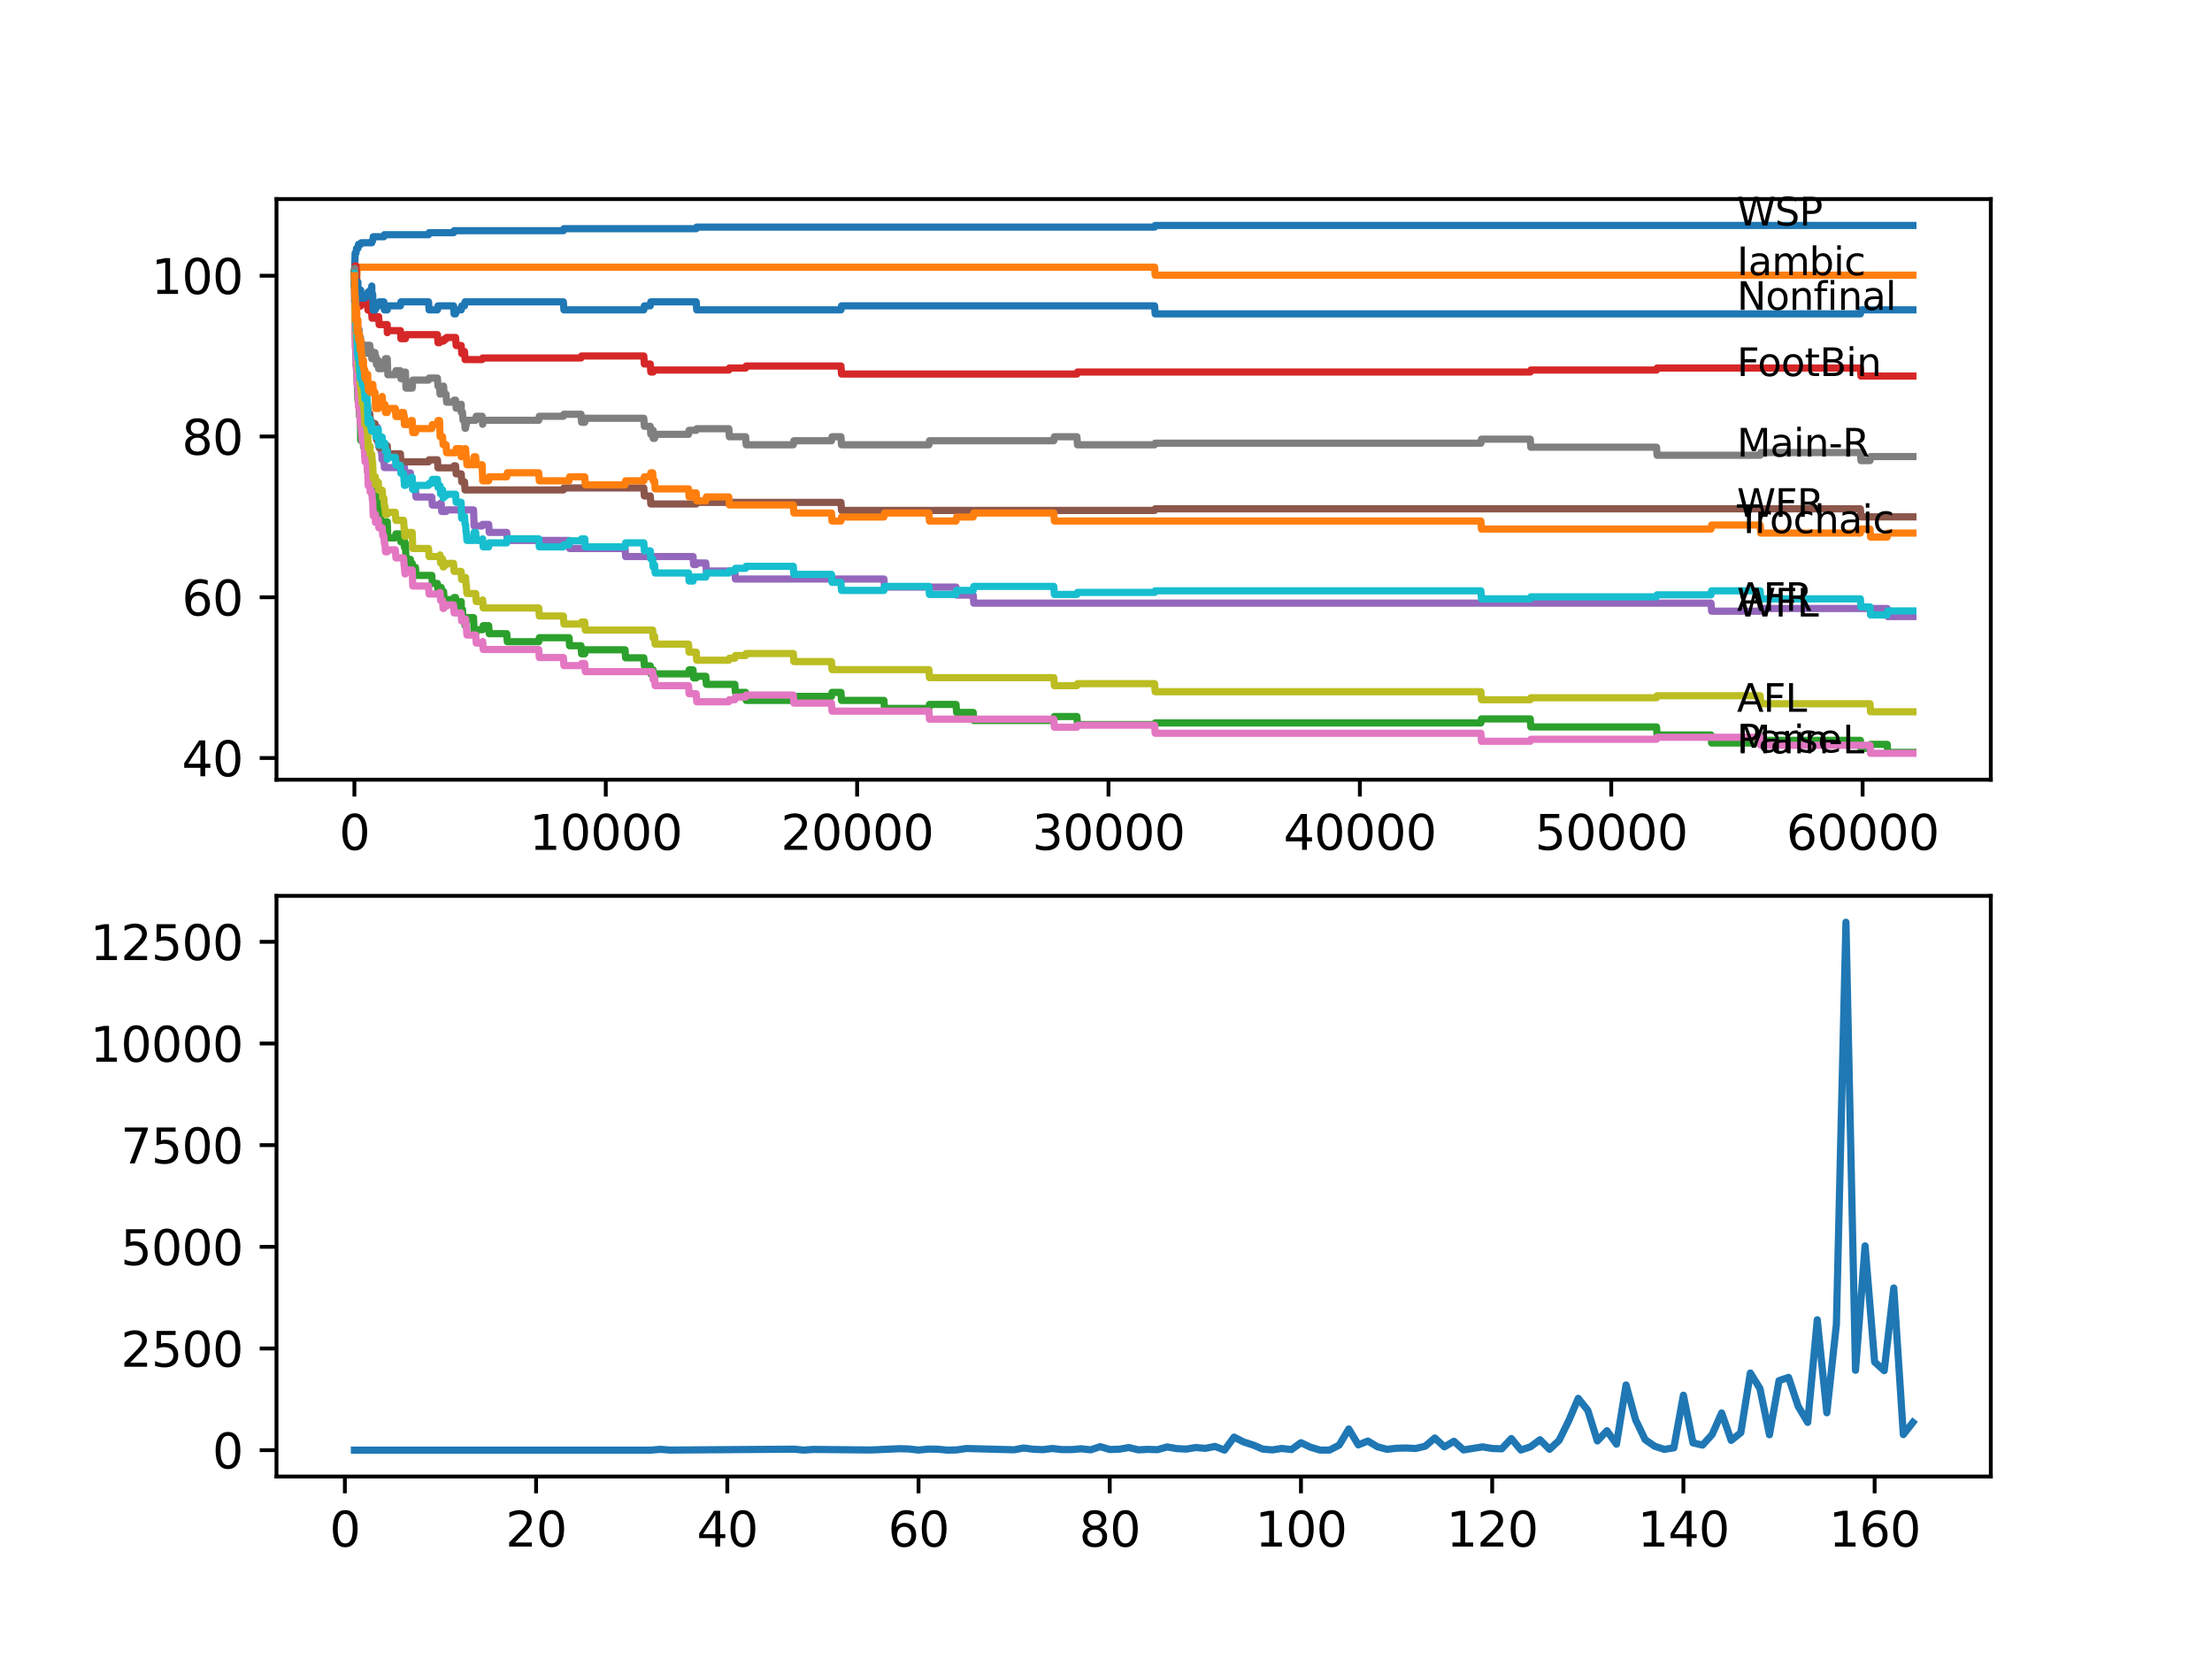 <?xml version="1.0" encoding="utf-8" standalone="no"?>
<!DOCTYPE svg PUBLIC "-//W3C//DTD SVG 1.1//EN"
  "http://www.w3.org/Graphics/SVG/1.1/DTD/svg11.dtd">
<svg xmlns:xlink="http://www.w3.org/1999/xlink" width="460.8pt" height="345.6pt" viewBox="0 0 460.8 345.6" xmlns="http://www.w3.org/2000/svg" version="1.1">
 <defs>
  <style type="text/css">*{stroke-linejoin: round; stroke-linecap: butt}</style>
 </defs>
 <g id="figure_1">
  <g id="patch_1">
   <path d="M 0 345.6 
L 460.8 345.6 
L 460.8 0 
L 0 0 
z
" style="fill: #ffffff"/>
  </g>
  <g id="axes_1">
   <g id="patch_2">
    <path d="M 57.6 162.432 
L 414.72 162.432 
L 414.72 41.472 
L 57.6 41.472 
z
" style="fill: #ffffff"/>
   </g>
   <g id="matplotlib.axis_1">
    <g id="xtick_1">
     <g id="line2d_1">
      <defs>
       <path id="me922579a52" d="M 0 0 
L 0 3.5 
" style="stroke: #000000; stroke-width: 0.8"/>
      </defs>
      <g>
       <use xlink:href="#me922579a52" x="73.827" y="162.432" style="stroke: #000000; stroke-width: 0.8"/>
      </g>
     </g>
     <g id="text_1">
      <!-- 0 -->
      <g transform="translate(70.646 177.03)scale(0.1 -0.1)">
       <defs>
        <path id="DejaVuSans-30" d="M 2034 4250 
Q 1547 4250 1301 3770 
Q 1056 3291 1056 2328 
Q 1056 1369 1301 889 
Q 1547 409 2034 409 
Q 2525 409 2770 889 
Q 3016 1369 3016 2328 
Q 3016 3291 2770 3770 
Q 2525 4250 2034 4250 
z
M 2034 4750 
Q 2819 4750 3233 4129 
Q 3647 3509 3647 2328 
Q 3647 1150 3233 529 
Q 2819 -91 2034 -91 
Q 1250 -91 836 529 
Q 422 1150 422 2328 
Q 422 3509 836 4129 
Q 1250 4750 2034 4750 
z
" transform="scale(0.016)"/>
       </defs>
       <use xlink:href="#DejaVuSans-30"/>
      </g>
     </g>
    </g>
    <g id="xtick_2">
     <g id="line2d_2">
      <g>
       <use xlink:href="#me922579a52" x="126.192" y="162.432" style="stroke: #000000; stroke-width: 0.8"/>
      </g>
     </g>
     <g id="text_2">
      <!-- 10000 -->
      <g transform="translate(110.286 177.03)scale(0.1 -0.1)">
       <defs>
        <path id="DejaVuSans-31" d="M 794 531 
L 1825 531 
L 1825 4091 
L 703 3866 
L 703 4441 
L 1819 4666 
L 2450 4666 
L 2450 531 
L 3481 531 
L 3481 0 
L 794 0 
L 794 531 
z
" transform="scale(0.016)"/>
       </defs>
       <use xlink:href="#DejaVuSans-31"/>
       <use xlink:href="#DejaVuSans-30" x="63.623"/>
       <use xlink:href="#DejaVuSans-30" x="127.246"/>
       <use xlink:href="#DejaVuSans-30" x="190.869"/>
       <use xlink:href="#DejaVuSans-30" x="254.492"/>
      </g>
     </g>
    </g>
    <g id="xtick_3">
     <g id="line2d_3">
      <g>
       <use xlink:href="#me922579a52" x="178.556" y="162.432" style="stroke: #000000; stroke-width: 0.8"/>
      </g>
     </g>
     <g id="text_3">
      <!-- 20000 -->
      <g transform="translate(162.65 177.03)scale(0.1 -0.1)">
       <defs>
        <path id="DejaVuSans-32" d="M 1228 531 
L 3431 531 
L 3431 0 
L 469 0 
L 469 531 
Q 828 903 1448 1529 
Q 2069 2156 2228 2338 
Q 2531 2678 2651 2914 
Q 2772 3150 2772 3378 
Q 2772 3750 2511 3984 
Q 2250 4219 1831 4219 
Q 1534 4219 1204 4116 
Q 875 4013 500 3803 
L 500 4441 
Q 881 4594 1212 4672 
Q 1544 4750 1819 4750 
Q 2544 4750 2975 4387 
Q 3406 4025 3406 3419 
Q 3406 3131 3298 2873 
Q 3191 2616 2906 2266 
Q 2828 2175 2409 1742 
Q 1991 1309 1228 531 
z
" transform="scale(0.016)"/>
       </defs>
       <use xlink:href="#DejaVuSans-32"/>
       <use xlink:href="#DejaVuSans-30" x="63.623"/>
       <use xlink:href="#DejaVuSans-30" x="127.246"/>
       <use xlink:href="#DejaVuSans-30" x="190.869"/>
       <use xlink:href="#DejaVuSans-30" x="254.492"/>
      </g>
     </g>
    </g>
    <g id="xtick_4">
     <g id="line2d_4">
      <g>
       <use xlink:href="#me922579a52" x="230.921" y="162.432" style="stroke: #000000; stroke-width: 0.8"/>
      </g>
     </g>
     <g id="text_4">
      <!-- 30000 -->
      <g transform="translate(215.015 177.03)scale(0.1 -0.1)">
       <defs>
        <path id="DejaVuSans-33" d="M 2597 2516 
Q 3050 2419 3304 2112 
Q 3559 1806 3559 1356 
Q 3559 666 3084 287 
Q 2609 -91 1734 -91 
Q 1441 -91 1130 -33 
Q 819 25 488 141 
L 488 750 
Q 750 597 1062 519 
Q 1375 441 1716 441 
Q 2309 441 2620 675 
Q 2931 909 2931 1356 
Q 2931 1769 2642 2001 
Q 2353 2234 1838 2234 
L 1294 2234 
L 1294 2753 
L 1863 2753 
Q 2328 2753 2575 2939 
Q 2822 3125 2822 3475 
Q 2822 3834 2567 4026 
Q 2313 4219 1838 4219 
Q 1578 4219 1281 4162 
Q 984 4106 628 3988 
L 628 4550 
Q 988 4650 1302 4700 
Q 1616 4750 1894 4750 
Q 2613 4750 3031 4423 
Q 3450 4097 3450 3541 
Q 3450 3153 3228 2886 
Q 3006 2619 2597 2516 
z
" transform="scale(0.016)"/>
       </defs>
       <use xlink:href="#DejaVuSans-33"/>
       <use xlink:href="#DejaVuSans-30" x="63.623"/>
       <use xlink:href="#DejaVuSans-30" x="127.246"/>
       <use xlink:href="#DejaVuSans-30" x="190.869"/>
       <use xlink:href="#DejaVuSans-30" x="254.492"/>
      </g>
     </g>
    </g>
    <g id="xtick_5">
     <g id="line2d_5">
      <g>
       <use xlink:href="#me922579a52" x="283.285" y="162.432" style="stroke: #000000; stroke-width: 0.8"/>
      </g>
     </g>
     <g id="text_5">
      <!-- 40000 -->
      <g transform="translate(267.379 177.03)scale(0.1 -0.1)">
       <defs>
        <path id="DejaVuSans-34" d="M 2419 4116 
L 825 1625 
L 2419 1625 
L 2419 4116 
z
M 2253 4666 
L 3047 4666 
L 3047 1625 
L 3713 1625 
L 3713 1100 
L 3047 1100 
L 3047 0 
L 2419 0 
L 2419 1100 
L 313 1100 
L 313 1709 
L 2253 4666 
z
" transform="scale(0.016)"/>
       </defs>
       <use xlink:href="#DejaVuSans-34"/>
       <use xlink:href="#DejaVuSans-30" x="63.623"/>
       <use xlink:href="#DejaVuSans-30" x="127.246"/>
       <use xlink:href="#DejaVuSans-30" x="190.869"/>
       <use xlink:href="#DejaVuSans-30" x="254.492"/>
      </g>
     </g>
    </g>
    <g id="xtick_6">
     <g id="line2d_6">
      <g>
       <use xlink:href="#me922579a52" x="335.65" y="162.432" style="stroke: #000000; stroke-width: 0.8"/>
      </g>
     </g>
     <g id="text_6">
      <!-- 50000 -->
      <g transform="translate(319.744 177.03)scale(0.1 -0.1)">
       <defs>
        <path id="DejaVuSans-35" d="M 691 4666 
L 3169 4666 
L 3169 4134 
L 1269 4134 
L 1269 2991 
Q 1406 3038 1543 3061 
Q 1681 3084 1819 3084 
Q 2600 3084 3056 2656 
Q 3513 2228 3513 1497 
Q 3513 744 3044 326 
Q 2575 -91 1722 -91 
Q 1428 -91 1123 -41 
Q 819 9 494 109 
L 494 744 
Q 775 591 1075 516 
Q 1375 441 1709 441 
Q 2250 441 2565 725 
Q 2881 1009 2881 1497 
Q 2881 1984 2565 2268 
Q 2250 2553 1709 2553 
Q 1456 2553 1204 2497 
Q 953 2441 691 2322 
L 691 4666 
z
" transform="scale(0.016)"/>
       </defs>
       <use xlink:href="#DejaVuSans-35"/>
       <use xlink:href="#DejaVuSans-30" x="63.623"/>
       <use xlink:href="#DejaVuSans-30" x="127.246"/>
       <use xlink:href="#DejaVuSans-30" x="190.869"/>
       <use xlink:href="#DejaVuSans-30" x="254.492"/>
      </g>
     </g>
    </g>
    <g id="xtick_7">
     <g id="line2d_7">
      <g>
       <use xlink:href="#me922579a52" x="388.014" y="162.432" style="stroke: #000000; stroke-width: 0.8"/>
      </g>
     </g>
     <g id="text_7">
      <!-- 60000 -->
      <g transform="translate(372.108 177.03)scale(0.1 -0.1)">
       <defs>
        <path id="DejaVuSans-36" d="M 2113 2584 
Q 1688 2584 1439 2293 
Q 1191 2003 1191 1497 
Q 1191 994 1439 701 
Q 1688 409 2113 409 
Q 2538 409 2786 701 
Q 3034 994 3034 1497 
Q 3034 2003 2786 2293 
Q 2538 2584 2113 2584 
z
M 3366 4563 
L 3366 3988 
Q 3128 4100 2886 4159 
Q 2644 4219 2406 4219 
Q 1781 4219 1451 3797 
Q 1122 3375 1075 2522 
Q 1259 2794 1537 2939 
Q 1816 3084 2150 3084 
Q 2853 3084 3261 2657 
Q 3669 2231 3669 1497 
Q 3669 778 3244 343 
Q 2819 -91 2113 -91 
Q 1303 -91 875 529 
Q 447 1150 447 2328 
Q 447 3434 972 4092 
Q 1497 4750 2381 4750 
Q 2619 4750 2861 4703 
Q 3103 4656 3366 4563 
z
" transform="scale(0.016)"/>
       </defs>
       <use xlink:href="#DejaVuSans-36"/>
       <use xlink:href="#DejaVuSans-30" x="63.623"/>
       <use xlink:href="#DejaVuSans-30" x="127.246"/>
       <use xlink:href="#DejaVuSans-30" x="190.869"/>
       <use xlink:href="#DejaVuSans-30" x="254.492"/>
      </g>
     </g>
    </g>
   </g>
   <g id="matplotlib.axis_2">
    <g id="ytick_1">
     <g id="line2d_8">
      <defs>
       <path id="m92677dd4c0" d="M 0 0 
L -3.5 0 
" style="stroke: #000000; stroke-width: 0.8"/>
      </defs>
      <g>
       <use xlink:href="#m92677dd4c0" x="57.6" y="157.911" style="stroke: #000000; stroke-width: 0.8"/>
      </g>
     </g>
     <g id="text_8">
      <!-- 40 -->
      <g transform="translate(37.875 161.71)scale(0.1 -0.1)">
       <use xlink:href="#DejaVuSans-34"/>
       <use xlink:href="#DejaVuSans-30" x="63.623"/>
      </g>
     </g>
    </g>
    <g id="ytick_2">
     <g id="line2d_9">
      <g>
       <use xlink:href="#m92677dd4c0" x="57.6" y="124.419" style="stroke: #000000; stroke-width: 0.8"/>
      </g>
     </g>
     <g id="text_9">
      <!-- 60 -->
      <g transform="translate(37.875 128.218)scale(0.1 -0.1)">
       <use xlink:href="#DejaVuSans-36"/>
       <use xlink:href="#DejaVuSans-30" x="63.623"/>
      </g>
     </g>
    </g>
    <g id="ytick_3">
     <g id="line2d_10">
      <g>
       <use xlink:href="#m92677dd4c0" x="57.6" y="90.928" style="stroke: #000000; stroke-width: 0.8"/>
      </g>
     </g>
     <g id="text_10">
      <!-- 80 -->
      <g transform="translate(37.875 94.727)scale(0.1 -0.1)">
       <defs>
        <path id="DejaVuSans-38" d="M 2034 2216 
Q 1584 2216 1326 1975 
Q 1069 1734 1069 1313 
Q 1069 891 1326 650 
Q 1584 409 2034 409 
Q 2484 409 2743 651 
Q 3003 894 3003 1313 
Q 3003 1734 2745 1975 
Q 2488 2216 2034 2216 
z
M 1403 2484 
Q 997 2584 770 2862 
Q 544 3141 544 3541 
Q 544 4100 942 4425 
Q 1341 4750 2034 4750 
Q 2731 4750 3128 4425 
Q 3525 4100 3525 3541 
Q 3525 3141 3298 2862 
Q 3072 2584 2669 2484 
Q 3125 2378 3379 2068 
Q 3634 1759 3634 1313 
Q 3634 634 3220 271 
Q 2806 -91 2034 -91 
Q 1263 -91 848 271 
Q 434 634 434 1313 
Q 434 1759 690 2068 
Q 947 2378 1403 2484 
z
M 1172 3481 
Q 1172 3119 1398 2916 
Q 1625 2713 2034 2713 
Q 2441 2713 2670 2916 
Q 2900 3119 2900 3481 
Q 2900 3844 2670 4047 
Q 2441 4250 2034 4250 
Q 1625 4250 1398 4047 
Q 1172 3844 1172 3481 
z
" transform="scale(0.016)"/>
       </defs>
       <use xlink:href="#DejaVuSans-38"/>
       <use xlink:href="#DejaVuSans-30" x="63.623"/>
      </g>
     </g>
    </g>
    <g id="ytick_4">
     <g id="line2d_11">
      <g>
       <use xlink:href="#m92677dd4c0" x="57.6" y="57.436" style="stroke: #000000; stroke-width: 0.8"/>
      </g>
     </g>
     <g id="text_11">
      <!-- 100 -->
      <g transform="translate(31.512 61.235)scale(0.1 -0.1)">
       <use xlink:href="#DejaVuSans-31"/>
       <use xlink:href="#DejaVuSans-30" x="63.623"/>
       <use xlink:href="#DejaVuSans-30" x="127.246"/>
      </g>
     </g>
    </g>
   </g>
   <g id="line2d_12">
    <path d="M 73.833 57.018 
L 73.848 57.018 
L 73.985 52.72 
L 74.157 52.72 
L 74.273 51.743 
L 74.561 51.743 
L 74.681 50.905 
L 75.137 50.905 
L 75.252 50.571 
L 77.451 50.571 
L 77.566 50.152 
L 77.629 50.152 
L 77.75 49.315 
L 79.959 49.315 
L 80.075 48.896 
L 89.27 48.896 
L 89.385 48.477 
L 94.485 48.477 
L 94.6 48.059 
L 117.358 48.059 
L 117.473 47.64 
L 145.027 47.64 
L 145.143 47.305 
L 240.525 47.305 
L 240.64 46.97 
L 398.487 46.97 
L 398.487 46.97 
" clip-path="url(#p4d65444def)" style="fill: none; stroke: #1f77b4; stroke-width: 1.5; stroke-linecap: square"/>
   </g>
   <g id="line2d_13">
    <path d="M 73.833 57.436 
L 73.848 57.436 
L 73.859 56.599 
L 73.917 61.009 
L 73.937 60.171 
L 73.969 60.171 
L 73.985 61.511 
L 74.095 58.999 
L 74.294 58.999 
L 74.414 55.65 
L 240.525 55.65 
L 240.64 57.325 
L 398.487 57.325 
L 398.487 57.325 
" clip-path="url(#p4d65444def)" style="fill: none; stroke: #ff7f0e; stroke-width: 1.5; stroke-linecap: square"/>
   </g>
   <g id="line2d_14">
    <path d="M 73.833 57.018 
L 73.843 56.125 
L 73.88 62.823 
L 73.896 61.846 
L 73.901 61.846 
L 74.037 70.442 
L 74.089 70.442 
L 74.105 69.884 
L 74.157 74.908 
L 74.184 74.908 
L 74.189 74.489 
L 74.194 76.164 
L 74.278 76.164 
L 74.304 76.164 
L 74.424 80.015 
L 74.466 80.015 
L 74.561 83.364 
L 74.582 82.946 
L 74.608 82.946 
L 74.629 82.108 
L 74.634 83.783 
L 74.712 83.364 
L 74.796 83.364 
L 74.896 86.713 
L 74.911 85.876 
L 74.974 85.876 
L 75.048 85.039 
L 75.069 88.388 
L 75.105 88.388 
L 75.137 91.737 
L 75.22 91.402 
L 75.336 90.565 
L 75.372 90.565 
L 75.487 89.728 
L 75.561 89.728 
L 75.676 91.402 
L 75.713 91.402 
L 75.723 93.077 
L 75.823 92.239 
L 75.859 92.239 
L 75.974 91.681 
L 75.98 91.681 
L 76.016 95.03 
L 76.095 94.193 
L 76.231 94.193 
L 76.346 95.868 
L 76.404 95.868 
L 76.519 95.03 
L 76.54 95.03 
L 76.592 98.38 
L 76.655 96.705 
L 76.917 96.705 
L 77.037 100.054 
L 77.095 100.054 
L 77.21 99.496 
L 77.31 99.496 
L 77.43 102.845 
L 77.629 102.845 
L 77.75 102.008 
L 78.205 102.008 
L 78.32 101.171 
L 78.326 101.171 
L 78.441 102.845 
L 78.661 102.845 
L 78.781 106.194 
L 78.802 106.194 
L 78.865 105.357 
L 78.87 107.032 
L 78.907 107.032 
L 79.279 107.032 
L 79.394 108.706 
L 79.483 108.706 
L 79.598 110.381 
L 79.619 110.381 
L 79.734 109.543 
L 80.19 109.543 
L 80.305 108.706 
L 80.672 108.706 
L 80.792 112.055 
L 82.358 112.055 
L 82.473 111.218 
L 83.41 111.218 
L 83.525 112.893 
L 84.07 112.893 
L 84.185 112.334 
L 84.206 112.334 
L 84.238 114.009 
L 84.316 113.172 
L 84.457 113.172 
L 84.578 116.521 
L 85.489 116.521 
L 85.604 118.195 
L 85.866 118.195 
L 85.877 117.358 
L 85.882 119.033 
L 85.976 118.195 
L 86.547 118.195 
L 86.662 119.87 
L 89.951 119.87 
L 90.066 121.545 
L 91.123 121.545 
L 91.239 123.219 
L 91.668 123.219 
L 91.783 122.382 
L 91.914 122.382 
L 92.029 124.056 
L 92.192 124.056 
L 92.307 123.219 
L 92.406 123.219 
L 92.522 124.894 
L 94.485 124.894 
L 94.6 124.475 
L 94.909 124.475 
L 95.025 126.15 
L 96.051 126.15 
L 96.082 125.312 
L 96.088 126.987 
L 96.156 126.987 
L 96.344 126.987 
L 96.459 128.661 
L 96.768 128.661 
L 96.884 130.336 
L 96.983 130.336 
L 97.098 129.499 
L 97.156 129.499 
L 97.271 128.661 
L 98.648 128.661 
L 98.769 132.011 
L 99.093 132.011 
L 99.209 131.173 
L 100.544 131.173 
L 100.659 130.336 
L 101.801 130.336 
L 101.916 132.011 
L 105.566 132.011 
L 105.681 133.685 
L 112.232 133.685 
L 112.347 132.848 
L 118.542 132.848 
L 118.657 134.522 
L 121.039 134.522 
L 121.155 136.197 
L 121.814 136.197 
L 121.93 135.36 
L 130.208 135.36 
L 130.324 137.034 
L 134.115 137.034 
L 134.23 138.709 
L 135.46 138.709 
L 135.576 140.383 
L 135.963 140.383 
L 136.063 139.546 
L 136.068 141.221 
L 136.361 141.221 
L 136.476 140.383 
L 143.436 140.383 
L 143.551 139.546 
L 144.373 139.546 
L 144.488 141.221 
L 145.027 141.221 
L 145.143 140.886 
L 147.033 140.886 
L 147.148 142.56 
L 153.081 142.56 
L 153.196 144.235 
L 155.328 144.235 
L 155.443 145.91 
L 165.261 145.91 
L 165.376 145.072 
L 173.21 145.072 
L 173.325 144.235 
L 175.189 144.235 
L 175.305 145.91 
L 184.139 145.91 
L 184.254 147.584 
L 193.507 147.584 
L 193.622 146.747 
L 199.162 146.747 
L 199.277 148.421 
L 202.738 148.421 
L 202.854 150.096 
L 219.526 150.096 
L 219.642 149.259 
L 224.344 149.259 
L 224.459 150.933 
L 240.525 150.933 
L 240.64 150.598 
L 308.499 150.598 
L 308.614 149.761 
L 318.783 149.761 
L 318.898 151.436 
L 345.086 151.436 
L 345.201 153.11 
L 356.439 153.11 
L 356.554 154.785 
L 366.676 154.785 
L 366.791 154.227 
L 387.554 154.227 
L 387.669 155.901 
L 389.559 155.901 
L 389.674 155.064 
L 393.136 155.064 
L 393.251 156.738 
L 398.487 156.738 
L 398.487 156.738 
" clip-path="url(#p4d65444def)" style="fill: none; stroke: #2ca02c; stroke-width: 1.5; stroke-linecap: square"/>
   </g>
   <g id="line2d_15">
    <path d="M 73.833 57.436 
L 73.838 57.436 
L 73.979 55.399 
L 74.157 55.399 
L 74.278 58.748 
L 74.346 58.748 
L 74.461 60.423 
L 74.466 60.423 
L 74.582 62.097 
L 74.801 62.097 
L 74.917 63.772 
L 75.105 63.772 
L 75.22 63.353 
L 75.561 63.353 
L 75.676 62.934 
L 76.54 62.934 
L 76.655 64.609 
L 77.383 64.609 
L 77.498 66.284 
L 78.121 66.284 
L 78.237 65.949 
L 78.865 65.949 
L 78.98 67.623 
L 80.672 67.623 
L 80.677 69.298 
L 80.781 68.879 
L 83.41 68.879 
L 83.525 70.554 
L 84.457 70.554 
L 84.578 69.716 
L 91.123 69.716 
L 91.239 71.391 
L 91.558 71.391 
L 91.673 71.056 
L 92.406 71.056 
L 92.522 70.637 
L 92.92 70.637 
L 93.035 70.303 
L 94.909 70.303 
L 95.025 71.977 
L 96.082 71.977 
L 96.198 73.652 
L 96.344 73.652 
L 96.459 73.233 
L 96.768 73.233 
L 96.884 74.908 
L 100.434 74.908 
L 100.549 74.573 
L 121.039 74.573 
L 121.155 74.154 
L 134.115 74.154 
L 134.23 75.829 
L 135.46 75.829 
L 135.576 77.503 
L 136.063 77.503 
L 136.178 77.085 
L 151.824 77.085 
L 151.94 76.666 
L 155.328 76.666 
L 155.443 76.247 
L 175.189 76.247 
L 175.305 77.922 
L 224.344 77.922 
L 224.459 77.503 
L 318.783 77.503 
L 318.898 77.085 
L 345.086 77.085 
L 345.201 76.666 
L 387.554 76.666 
L 387.669 78.341 
L 398.487 78.341 
L 398.487 78.341 
" clip-path="url(#p4d65444def)" style="fill: none; stroke: #d62728; stroke-width: 1.5; stroke-linecap: square"/>
   </g>
   <g id="line2d_16">
    <path d="M 73.833 57.436 
L 73.848 57.436 
L 73.974 63.241 
L 74.089 63.241 
L 74.105 62.683 
L 74.152 67.707 
L 74.267 69.382 
L 74.304 69.382 
L 74.424 72.396 
L 74.477 72.396 
L 74.592 74.07 
L 74.629 74.07 
L 74.744 75.745 
L 74.796 75.745 
L 74.911 77.42 
L 75.048 77.42 
L 75.137 80.769 
L 75.168 80.434 
L 75.713 80.434 
L 75.828 82.108 
L 75.859 82.108 
L 75.974 81.55 
L 75.985 81.55 
L 76.1 83.225 
L 76.231 83.225 
L 76.346 84.899 
L 76.577 84.899 
L 76.692 86.574 
L 76.917 86.574 
L 77.032 88.248 
L 77.095 88.248 
L 77.21 87.69 
L 77.31 87.69 
L 77.425 89.365 
L 78.121 89.365 
L 78.237 89.03 
L 78.661 89.03 
L 78.781 92.379 
L 79.279 92.379 
L 79.394 94.054 
L 79.483 94.054 
L 79.598 95.728 
L 79.959 95.728 
L 80.075 97.403 
L 84.07 97.403 
L 84.185 96.845 
L 84.206 96.845 
L 84.321 98.519 
L 85.489 98.519 
L 85.604 100.194 
L 85.877 100.194 
L 85.992 101.868 
L 86.547 101.868 
L 86.662 103.543 
L 89.951 103.543 
L 90.066 105.217 
L 91.558 105.217 
L 91.673 104.883 
L 91.914 104.883 
L 92.029 106.557 
L 92.92 106.557 
L 93.035 106.222 
L 98.648 106.222 
L 98.769 109.571 
L 100.434 109.571 
L 100.549 109.236 
L 101.801 109.236 
L 101.916 110.911 
L 105.566 110.911 
L 105.681 112.586 
L 118.542 112.586 
L 118.657 114.26 
L 130.208 114.26 
L 130.324 115.935 
L 144.373 115.935 
L 144.488 117.609 
L 145.027 117.609 
L 145.143 117.274 
L 147.033 117.274 
L 147.148 118.949 
L 153.081 118.949 
L 153.196 120.623 
L 184.139 120.623 
L 184.254 122.298 
L 199.162 122.298 
L 199.277 123.973 
L 202.738 123.973 
L 202.854 125.647 
L 356.439 125.647 
L 356.554 127.322 
L 366.676 127.322 
L 366.791 126.764 
L 393.136 126.764 
L 393.251 128.438 
L 398.487 128.438 
L 398.487 128.438 
" clip-path="url(#p4d65444def)" style="fill: none; stroke: #9467bd; stroke-width: 1.5; stroke-linecap: square"/>
   </g>
   <g id="line2d_17">
    <path d="M 73.833 57.018 
L 73.901 57.018 
L 74.037 65.977 
L 74.079 65.977 
L 74.21 73.931 
L 74.346 73.931 
L 74.472 78.955 
L 74.561 78.955 
L 74.681 78.117 
L 74.796 78.117 
L 74.917 81.466 
L 75.116 81.466 
L 75.137 83.141 
L 75.231 82.806 
L 75.98 82.806 
L 76.095 84.481 
L 76.54 84.481 
L 76.655 86.155 
L 77.032 86.155 
L 77.147 87.83 
L 77.383 87.83 
L 77.451 89.504 
L 77.493 89.086 
L 77.629 89.086 
L 77.75 88.248 
L 78.121 88.248 
L 78.237 89.923 
L 78.326 89.923 
L 78.441 91.598 
L 78.865 91.598 
L 78.98 93.272 
L 79.959 93.272 
L 80.075 92.853 
L 80.672 92.853 
L 80.787 94.528 
L 83.41 94.528 
L 83.525 96.203 
L 89.27 96.203 
L 89.385 95.784 
L 91.123 95.784 
L 91.239 97.459 
L 94.485 97.459 
L 94.6 97.04 
L 94.909 97.04 
L 95.025 98.714 
L 96.082 98.714 
L 96.198 100.389 
L 96.768 100.389 
L 96.884 102.064 
L 117.358 102.064 
L 117.473 101.645 
L 134.115 101.645 
L 134.23 103.32 
L 135.46 103.32 
L 135.576 104.994 
L 145.027 104.994 
L 145.143 104.659 
L 175.189 104.659 
L 175.305 106.334 
L 240.525 106.334 
L 240.64 105.999 
L 387.554 105.999 
L 387.669 107.673 
L 398.487 107.673 
L 398.487 107.673 
" clip-path="url(#p4d65444def)" style="fill: none; stroke: #8c564b; stroke-width: 1.5; stroke-linecap: square"/>
   </g>
   <g id="line2d_18">
    <path d="M 73.833 59.111 
L 73.985 72.424 
L 74.089 71.028 
L 74.215 76.833 
L 74.362 76.833 
L 74.398 80.183 
L 74.482 79.848 
L 74.561 79.848 
L 74.686 84.871 
L 74.796 84.871 
L 74.896 84.453 
L 75.016 87.802 
L 75.105 87.802 
L 75.137 86.965 
L 75.142 88.639 
L 75.205 88.639 
L 75.22 88.639 
L 75.336 90.314 
L 75.372 90.314 
L 75.487 91.988 
L 75.561 91.988 
L 75.676 91.57 
L 75.723 91.57 
L 75.838 93.244 
L 75.859 93.244 
L 75.974 94.919 
L 75.98 94.919 
L 76.016 94.5 
L 76.022 96.175 
L 76.074 96.175 
L 76.404 96.175 
L 76.519 97.849 
L 76.592 97.849 
L 76.713 101.198 
L 77.032 101.198 
L 77.095 100.78 
L 77.1 102.454 
L 77.126 102.454 
L 77.451 102.454 
L 77.566 104.129 
L 77.629 104.129 
L 77.75 107.478 
L 78.121 107.478 
L 78.205 107.143 
L 78.21 108.818 
L 78.326 108.818 
L 78.441 108.26 
L 78.802 108.26 
L 78.917 109.934 
L 79.619 109.934 
L 79.734 111.609 
L 79.959 111.609 
L 80.075 113.283 
L 80.19 113.283 
L 80.305 114.958 
L 80.677 114.958 
L 80.792 114.539 
L 82.358 114.539 
L 82.473 116.214 
L 84.07 116.214 
L 84.185 117.888 
L 84.238 117.888 
L 84.353 119.563 
L 84.457 119.563 
L 84.578 118.726 
L 85.866 118.726 
L 85.987 122.075 
L 89.27 122.075 
L 89.385 123.749 
L 91.558 123.749 
L 91.668 123.414 
L 91.783 125.089 
L 92.192 125.089 
L 92.307 126.764 
L 92.406 126.764 
L 92.522 126.345 
L 92.92 126.345 
L 93.035 126.01 
L 94.485 126.01 
L 94.6 127.685 
L 96.051 127.685 
L 96.166 129.359 
L 96.344 129.359 
L 96.459 128.941 
L 96.983 128.941 
L 97.098 130.615 
L 97.156 130.615 
L 97.271 132.29 
L 99.093 132.29 
L 99.209 133.964 
L 100.434 133.964 
L 100.544 133.629 
L 100.659 135.304 
L 112.232 135.304 
L 112.347 136.978 
L 117.358 136.978 
L 117.473 138.653 
L 121.039 138.653 
L 121.155 138.234 
L 121.814 138.234 
L 121.93 139.909 
L 135.963 139.909 
L 136.063 141.584 
L 136.073 141.165 
L 136.361 141.165 
L 136.476 142.839 
L 143.436 142.839 
L 143.551 144.514 
L 145.027 144.514 
L 145.143 146.189 
L 151.824 146.189 
L 151.94 145.77 
L 153.081 145.77 
L 153.196 145.212 
L 155.328 145.212 
L 155.443 144.793 
L 165.261 144.793 
L 165.376 146.468 
L 173.21 146.468 
L 173.325 148.142 
L 193.507 148.142 
L 193.622 149.817 
L 219.526 149.817 
L 219.642 151.491 
L 224.344 151.491 
L 224.459 151.073 
L 240.525 151.073 
L 240.64 152.747 
L 308.499 152.747 
L 308.614 154.422 
L 318.783 154.422 
L 318.898 154.003 
L 345.086 154.003 
L 345.201 153.585 
L 366.676 153.585 
L 366.791 155.259 
L 389.559 155.259 
L 389.674 156.934 
L 398.487 156.934 
L 398.487 156.934 
" clip-path="url(#p4d65444def)" style="fill: none; stroke: #e377c2; stroke-width: 1.5; stroke-linecap: square"/>
   </g>
   <g id="line2d_19">
    <path d="M 73.833 57.018 
L 73.901 55.901 
L 73.906 57.576 
L 73.943 56.962 
L 74.068 62.907 
L 74.079 62.907 
L 74.205 67.791 
L 74.346 67.791 
L 74.362 69.465 
L 74.393 66.953 
L 74.456 68.628 
L 74.466 68.628 
L 74.561 70.303 
L 74.576 69.884 
L 74.608 69.884 
L 74.723 68.628 
L 74.796 68.628 
L 74.896 71.977 
L 74.911 71.14 
L 74.974 71.14 
L 75.089 70.303 
L 75.105 70.303 
L 75.137 73.652 
L 75.22 73.317 
L 75.336 72.48 
L 75.372 72.48 
L 75.487 71.642 
L 75.561 71.642 
L 75.676 73.317 
L 75.723 73.317 
L 75.838 72.48 
L 75.859 72.48 
L 75.974 71.921 
L 75.98 71.921 
L 76.016 73.596 
L 76.09 72.759 
L 76.404 72.759 
L 76.519 71.921 
L 76.54 71.921 
L 76.592 73.596 
L 76.65 71.921 
L 77.032 71.921 
L 77.095 73.596 
L 77.142 73.038 
L 77.383 73.038 
L 77.451 74.712 
L 77.493 74.294 
L 77.629 74.294 
L 77.75 73.456 
L 78.121 73.456 
L 78.205 75.131 
L 78.231 74.294 
L 78.326 74.294 
L 78.441 75.968 
L 78.802 75.968 
L 78.865 75.131 
L 78.87 76.805 
L 78.907 76.805 
L 79.619 76.805 
L 79.734 75.968 
L 79.959 75.968 
L 80.075 75.55 
L 80.19 75.55 
L 80.305 74.712 
L 80.672 74.712 
L 80.792 78.061 
L 82.358 78.061 
L 82.473 77.224 
L 83.41 77.224 
L 83.525 78.899 
L 84.07 78.899 
L 84.185 78.341 
L 84.238 78.341 
L 84.353 77.503 
L 84.457 77.503 
L 84.578 80.852 
L 85.866 80.852 
L 85.987 79.178 
L 89.27 79.178 
L 89.385 78.759 
L 91.123 78.759 
L 91.239 80.434 
L 91.558 80.434 
L 91.668 82.108 
L 91.783 81.271 
L 92.192 81.271 
L 92.307 80.434 
L 92.406 80.434 
L 92.522 82.108 
L 92.92 82.108 
L 93.035 83.783 
L 94.485 83.783 
L 94.6 83.364 
L 94.909 83.364 
L 95.025 85.039 
L 96.051 85.039 
L 96.082 84.202 
L 96.088 85.876 
L 96.156 85.876 
L 96.344 85.876 
L 96.459 87.551 
L 96.768 87.551 
L 96.884 89.225 
L 96.983 89.225 
L 97.098 88.388 
L 97.156 88.388 
L 97.271 87.551 
L 99.093 87.551 
L 99.209 86.713 
L 100.434 86.713 
L 100.544 88.388 
L 100.659 87.551 
L 112.232 87.551 
L 112.347 86.713 
L 117.358 86.713 
L 117.473 86.295 
L 121.039 86.295 
L 121.155 87.969 
L 121.814 87.969 
L 121.93 87.132 
L 134.115 87.132 
L 134.23 88.807 
L 135.46 88.807 
L 135.576 90.481 
L 135.963 90.481 
L 136.063 89.644 
L 136.068 91.318 
L 136.361 91.318 
L 136.476 90.481 
L 143.436 90.481 
L 143.551 89.644 
L 145.027 89.644 
L 145.143 89.309 
L 151.824 89.309 
L 151.94 90.984 
L 155.328 90.984 
L 155.443 92.658 
L 165.261 92.658 
L 165.376 91.821 
L 173.21 91.821 
L 173.325 90.984 
L 175.189 90.984 
L 175.305 92.658 
L 193.507 92.658 
L 193.622 91.821 
L 219.526 91.821 
L 219.642 90.984 
L 224.344 90.984 
L 224.459 92.658 
L 240.525 92.658 
L 240.64 92.323 
L 308.499 92.323 
L 308.614 91.486 
L 318.783 91.486 
L 318.898 93.16 
L 345.086 93.16 
L 345.201 94.835 
L 366.676 94.835 
L 366.791 94.277 
L 387.554 94.277 
L 387.669 95.951 
L 389.559 95.951 
L 389.674 95.114 
L 398.487 95.114 
L 398.487 95.114 
" clip-path="url(#p4d65444def)" style="fill: none; stroke: #7f7f7f; stroke-width: 1.5; stroke-linecap: square"/>
   </g>
   <g id="line2d_20">
    <path d="M 73.833 59.111 
L 73.848 57.66 
L 73.917 61.176 
L 73.985 67.121 
L 74.042 66.284 
L 74.079 66.284 
L 74.089 65.725 
L 74.152 67.902 
L 74.157 67.902 
L 74.273 70.693 
L 74.388 70.693 
L 74.398 72.368 
L 74.503 72.033 
L 74.561 72.033 
L 74.686 77.057 
L 74.796 77.057 
L 74.896 76.638 
L 75.016 79.987 
L 75.105 79.987 
L 75.137 79.15 
L 75.142 80.824 
L 75.205 80.824 
L 75.22 80.824 
L 75.336 82.499 
L 75.372 82.499 
L 75.487 84.174 
L 75.561 84.174 
L 75.676 83.755 
L 75.723 83.755 
L 75.838 85.43 
L 75.859 85.43 
L 75.974 87.104 
L 75.98 87.104 
L 76.016 86.685 
L 76.022 88.36 
L 76.074 88.36 
L 76.404 88.36 
L 76.519 90.035 
L 76.592 90.035 
L 76.713 93.384 
L 77.032 93.384 
L 77.095 92.965 
L 77.1 94.64 
L 77.126 94.64 
L 77.451 94.64 
L 77.566 96.314 
L 77.629 96.314 
L 77.75 99.663 
L 78.121 99.663 
L 78.205 99.329 
L 78.21 101.003 
L 78.326 101.003 
L 78.441 100.445 
L 78.802 100.445 
L 78.917 102.119 
L 79.619 102.119 
L 79.734 103.794 
L 79.959 103.794 
L 80.075 105.469 
L 80.19 105.469 
L 80.305 107.143 
L 80.677 107.143 
L 80.792 106.725 
L 82.358 106.725 
L 82.473 108.399 
L 84.07 108.399 
L 84.185 110.074 
L 84.238 110.074 
L 84.353 111.748 
L 84.457 111.748 
L 84.578 110.911 
L 85.866 110.911 
L 85.987 114.26 
L 89.27 114.26 
L 89.385 115.935 
L 91.558 115.935 
L 91.668 115.6 
L 91.783 117.274 
L 91.914 117.274 
L 92.029 116.437 
L 92.192 116.437 
L 92.307 118.112 
L 92.406 118.112 
L 92.522 117.693 
L 92.92 117.693 
L 93.035 117.358 
L 94.485 117.358 
L 94.6 119.033 
L 96.051 119.033 
L 96.166 120.707 
L 96.344 120.707 
L 96.459 120.289 
L 96.983 120.289 
L 97.098 121.963 
L 97.156 121.963 
L 97.271 123.638 
L 99.093 123.638 
L 99.209 125.312 
L 100.434 125.312 
L 100.544 124.977 
L 100.659 126.652 
L 112.232 126.652 
L 112.347 128.327 
L 117.358 128.327 
L 117.473 130.001 
L 121.039 130.001 
L 121.155 129.582 
L 121.814 129.582 
L 121.93 131.257 
L 135.963 131.257 
L 136.063 132.932 
L 136.073 132.513 
L 136.361 132.513 
L 136.476 134.188 
L 143.436 134.188 
L 143.551 135.862 
L 145.027 135.862 
L 145.143 137.537 
L 151.824 137.537 
L 151.94 137.118 
L 153.081 137.118 
L 153.196 136.56 
L 155.328 136.56 
L 155.443 136.141 
L 165.261 136.141 
L 165.376 137.816 
L 173.21 137.816 
L 173.325 139.49 
L 193.507 139.49 
L 193.622 141.165 
L 219.526 141.165 
L 219.642 142.839 
L 224.344 142.839 
L 224.459 142.421 
L 240.525 142.421 
L 240.64 144.095 
L 308.499 144.095 
L 308.614 145.77 
L 318.783 145.77 
L 318.898 145.351 
L 345.086 145.351 
L 345.201 144.933 
L 366.676 144.933 
L 366.791 146.607 
L 389.559 146.607 
L 389.674 148.282 
L 398.487 148.282 
L 398.487 148.282 
" clip-path="url(#p4d65444def)" style="fill: none; stroke: #bcbd22; stroke-width: 1.5; stroke-linecap: square"/>
   </g>
   <g id="line2d_21">
    <path d="M 73.833 59.111 
L 73.838 59.111 
L 73.89 56.906 
L 73.906 60.255 
L 73.911 59.976 
L 74.032 63.353 
L 74.079 63.353 
L 74.205 68.879 
L 74.304 68.879 
L 74.346 68.042 
L 74.393 71.391 
L 74.398 71.391 
L 74.477 73.903 
L 74.513 73.066 
L 74.608 73.066 
L 74.629 74.74 
L 74.718 73.903 
L 74.801 73.903 
L 74.922 77.252 
L 74.974 77.252 
L 75.048 78.927 
L 75.084 77.252 
L 75.105 77.252 
L 75.22 76.833 
L 75.336 78.508 
L 75.372 78.508 
L 75.487 80.183 
L 75.561 80.183 
L 75.676 79.764 
L 75.713 79.764 
L 75.723 78.927 
L 75.728 80.601 
L 75.817 80.601 
L 75.859 80.601 
L 75.974 82.276 
L 75.985 82.276 
L 76.016 81.438 
L 76.022 83.113 
L 76.09 83.113 
L 76.231 83.113 
L 76.346 82.276 
L 76.404 82.276 
L 76.519 83.95 
L 76.54 83.95 
L 76.66 88.137 
L 76.917 88.137 
L 77.032 87.299 
L 77.095 87.299 
L 77.21 88.974 
L 77.31 88.974 
L 77.383 88.137 
L 77.388 89.811 
L 77.414 89.811 
L 77.451 89.811 
L 77.566 89.393 
L 78.205 89.393 
L 78.32 91.067 
L 78.661 91.067 
L 78.781 89.393 
L 78.802 89.393 
L 78.923 92.742 
L 79.279 92.742 
L 79.394 91.905 
L 79.483 91.905 
L 79.598 91.067 
L 79.619 91.067 
L 79.734 92.742 
L 79.959 92.742 
L 80.075 92.323 
L 80.19 92.323 
L 80.305 93.998 
L 80.672 93.998 
L 80.677 95.672 
L 80.781 95.254 
L 82.358 95.254 
L 82.473 96.928 
L 83.41 96.928 
L 83.525 98.603 
L 84.07 98.603 
L 84.185 100.277 
L 84.206 100.277 
L 84.238 99.44 
L 84.243 101.115 
L 84.311 101.115 
L 84.457 101.115 
L 84.578 100.277 
L 85.489 100.277 
L 85.604 99.44 
L 85.866 99.44 
L 85.981 101.952 
L 86.547 101.952 
L 86.662 101.115 
L 89.27 101.115 
L 89.385 100.696 
L 89.951 100.696 
L 90.066 99.859 
L 91.123 99.859 
L 91.239 101.533 
L 91.558 101.533 
L 91.668 101.198 
L 91.783 102.873 
L 91.914 102.873 
L 92.029 102.036 
L 92.192 102.036 
L 92.307 103.71 
L 92.406 103.71 
L 92.522 103.292 
L 92.92 103.292 
L 93.035 102.957 
L 94.909 102.957 
L 95.025 104.631 
L 96.051 104.631 
L 96.171 107.98 
L 96.344 107.98 
L 96.459 107.562 
L 96.768 107.562 
L 96.884 109.236 
L 96.983 109.236 
L 97.098 110.911 
L 97.156 110.911 
L 97.271 112.586 
L 98.648 112.586 
L 98.769 110.911 
L 99.093 110.911 
L 99.209 112.586 
L 100.434 112.586 
L 100.544 112.251 
L 100.659 113.925 
L 101.801 113.925 
L 101.916 113.088 
L 105.566 113.088 
L 105.681 112.251 
L 112.232 112.251 
L 112.347 113.925 
L 117.358 113.925 
L 117.473 113.507 
L 118.542 113.507 
L 118.657 112.669 
L 121.039 112.669 
L 121.155 112.251 
L 121.814 112.251 
L 121.93 113.925 
L 130.208 113.925 
L 130.324 113.088 
L 134.115 113.088 
L 134.23 114.762 
L 135.46 114.762 
L 135.576 116.437 
L 135.963 116.437 
L 136.063 118.112 
L 136.073 117.693 
L 136.361 117.693 
L 136.476 119.368 
L 143.436 119.368 
L 143.551 121.042 
L 144.373 121.042 
L 144.488 120.205 
L 147.033 120.205 
L 147.148 119.368 
L 151.824 119.368 
L 151.94 118.949 
L 153.081 118.949 
L 153.196 118.391 
L 155.328 118.391 
L 155.443 117.972 
L 165.261 117.972 
L 165.376 119.647 
L 173.21 119.647 
L 173.325 121.321 
L 175.189 121.321 
L 175.305 122.996 
L 184.139 122.996 
L 184.254 122.159 
L 193.507 122.159 
L 193.622 123.833 
L 199.162 123.833 
L 199.277 122.996 
L 202.738 122.996 
L 202.854 122.159 
L 219.526 122.159 
L 219.642 123.833 
L 224.344 123.833 
L 224.459 123.414 
L 240.525 123.414 
L 240.64 123.08 
L 308.499 123.08 
L 308.614 124.754 
L 318.783 124.754 
L 318.898 124.335 
L 345.086 124.335 
L 345.201 123.917 
L 356.439 123.917 
L 356.554 123.08 
L 366.676 123.08 
L 366.791 124.754 
L 387.554 124.754 
L 387.669 126.429 
L 389.559 126.429 
L 389.674 128.103 
L 393.136 128.103 
L 393.251 127.266 
L 398.487 127.266 
L 398.487 127.266 
" clip-path="url(#p4d65444def)" style="fill: none; stroke: #17becf; stroke-width: 1.5; stroke-linecap: square"/>
   </g>
   <g id="line2d_22">
    <path d="M 73.833 59.111 
L 73.901 59.111 
L 73.917 58.497 
L 73.953 61.427 
L 73.974 61.092 
L 73.985 62.767 
L 74.084 61.372 
L 74.105 61.372 
L 74.184 59.92 
L 74.189 61.595 
L 74.225 60.758 
L 74.346 60.758 
L 74.461 59.585 
L 74.466 59.585 
L 74.561 58.748 
L 74.566 60.423 
L 74.571 60.423 
L 74.671 60.423 
L 74.786 62.097 
L 74.796 62.097 
L 74.922 60.841 
L 75.116 60.841 
L 75.137 60.423 
L 75.142 62.097 
L 75.21 62.097 
L 75.98 62.097 
L 76.095 61.679 
L 76.54 61.679 
L 76.655 60.841 
L 77.032 60.841 
L 77.147 60.423 
L 77.383 60.423 
L 77.451 59.585 
L 77.456 61.26 
L 77.488 61.26 
L 77.629 61.26 
L 77.75 64.609 
L 78.121 64.609 
L 78.237 64.274 
L 78.326 64.274 
L 78.441 63.716 
L 78.865 63.716 
L 78.98 62.879 
L 79.959 62.879 
L 80.075 64.553 
L 80.672 64.553 
L 80.787 63.716 
L 83.41 63.716 
L 83.525 62.879 
L 89.27 62.879 
L 89.385 64.553 
L 91.123 64.553 
L 91.239 63.716 
L 94.485 63.716 
L 94.6 65.39 
L 94.909 65.39 
L 95.025 64.553 
L 96.082 64.553 
L 96.198 63.716 
L 96.768 63.716 
L 96.884 62.879 
L 117.358 62.879 
L 117.473 64.553 
L 134.115 64.553 
L 134.23 63.716 
L 135.46 63.716 
L 135.576 62.879 
L 145.027 62.879 
L 145.143 64.553 
L 175.189 64.553 
L 175.305 63.716 
L 240.525 63.716 
L 240.64 65.39 
L 387.554 65.39 
L 387.669 64.553 
L 398.487 64.553 
L 398.487 64.553 
" clip-path="url(#p4d65444def)" style="fill: none; stroke: #1f77b4; stroke-width: 1.5; stroke-linecap: square"/>
   </g>
   <g id="line2d_23">
    <path d="M 73.833 57.436 
L 73.958 62.265 
L 73.979 62.265 
L 74.011 61.706 
L 74.053 65.056 
L 74.063 65.056 
L 74.089 65.056 
L 74.105 66.73 
L 74.194 64.162 
L 74.294 64.162 
L 74.409 69.186 
L 74.414 68.349 
L 74.466 68.349 
L 74.561 66.674 
L 74.576 68.349 
L 74.608 68.349 
L 74.723 70.861 
L 74.796 70.861 
L 74.896 69.605 
L 74.901 71.279 
L 74.974 71.279 
L 75.048 72.954 
L 75.084 71.279 
L 75.116 71.279 
L 75.137 70.861 
L 75.142 72.535 
L 75.21 72.535 
L 75.22 72.535 
L 75.336 74.21 
L 75.372 74.21 
L 75.487 75.884 
L 75.713 75.884 
L 75.723 75.047 
L 75.728 76.722 
L 75.817 76.722 
L 75.859 76.722 
L 75.974 78.396 
L 75.98 78.396 
L 76.016 77.14 
L 76.022 78.815 
L 76.084 78.815 
L 76.231 78.815 
L 76.346 77.978 
L 76.404 77.978 
L 76.519 79.652 
L 76.54 79.652 
L 76.592 77.978 
L 76.639 79.652 
L 76.755 81.327 
L 76.917 81.327 
L 77.032 80.49 
L 77.095 80.071 
L 77.1 81.745 
L 77.126 81.745 
L 77.31 81.745 
L 77.43 80.071 
L 77.671 80.071 
L 77.786 81.745 
L 78.121 81.745 
L 78.242 85.095 
L 78.661 85.095 
L 78.781 83.42 
L 78.802 83.42 
L 78.865 85.095 
L 78.912 84.257 
L 79.279 84.257 
L 79.394 83.42 
L 79.483 83.42 
L 79.598 82.583 
L 79.619 82.583 
L 79.734 84.257 
L 80.19 84.257 
L 80.305 85.932 
L 80.672 85.932 
L 80.787 85.095 
L 82.358 85.095 
L 82.473 86.769 
L 83.41 86.769 
L 83.525 85.932 
L 84.07 85.932 
L 84.185 87.606 
L 84.206 87.606 
L 84.238 86.769 
L 84.243 88.444 
L 84.311 88.444 
L 85.489 88.444 
L 85.604 87.606 
L 85.866 87.606 
L 85.981 90.118 
L 86.547 90.118 
L 86.662 89.281 
L 89.951 89.281 
L 90.066 88.444 
L 91.123 88.444 
L 91.239 87.606 
L 91.558 87.606 
L 91.679 90.956 
L 92.192 90.956 
L 92.307 92.63 
L 92.92 92.63 
L 93.035 94.305 
L 94.909 94.305 
L 95.025 93.467 
L 96.051 93.467 
L 96.082 95.142 
L 96.161 94.305 
L 96.768 94.305 
L 96.884 93.467 
L 96.983 93.467 
L 97.098 95.142 
L 97.156 95.142 
L 97.271 96.817 
L 98.648 96.817 
L 98.769 95.142 
L 99.093 95.142 
L 99.209 96.817 
L 100.434 96.817 
L 100.554 100.166 
L 101.801 100.166 
L 101.916 99.329 
L 105.566 99.329 
L 105.681 98.491 
L 112.232 98.491 
L 112.347 100.166 
L 118.542 100.166 
L 118.657 99.329 
L 121.814 99.329 
L 121.93 101.003 
L 130.208 101.003 
L 130.324 100.166 
L 134.115 100.166 
L 134.23 99.329 
L 135.46 99.329 
L 135.576 98.491 
L 135.963 98.491 
L 136.078 100.166 
L 136.361 100.166 
L 136.476 101.84 
L 143.436 101.84 
L 143.551 103.515 
L 144.373 103.515 
L 144.488 102.678 
L 145.027 102.678 
L 145.143 104.352 
L 147.033 104.352 
L 147.148 103.515 
L 151.824 103.515 
L 151.94 105.19 
L 165.261 105.19 
L 165.376 106.864 
L 173.21 106.864 
L 173.325 108.539 
L 175.189 108.539 
L 175.305 107.701 
L 184.139 107.701 
L 184.254 106.864 
L 193.507 106.864 
L 193.622 108.539 
L 199.162 108.539 
L 199.277 107.701 
L 202.738 107.701 
L 202.854 106.864 
L 219.526 106.864 
L 219.642 108.539 
L 308.499 108.539 
L 308.614 110.213 
L 356.439 110.213 
L 356.554 109.376 
L 366.676 109.376 
L 366.791 111.051 
L 387.554 111.051 
L 387.669 110.213 
L 389.559 110.213 
L 389.674 111.888 
L 393.136 111.888 
L 393.251 111.051 
L 398.487 111.051 
L 398.487 111.051 
" clip-path="url(#p4d65444def)" style="fill: none; stroke: #ff7f0e; stroke-width: 1.5; stroke-linecap: square"/>
   </g>
   <g id="patch_3">
    <path d="M 57.6 162.432 
L 57.6 41.472 
" style="fill: none; stroke: #000000; stroke-width: 0.8; stroke-linejoin: miter; stroke-linecap: square"/>
   </g>
   <g id="patch_4">
    <path d="M 414.72 162.432 
L 414.72 41.472 
" style="fill: none; stroke: #000000; stroke-width: 0.8; stroke-linejoin: miter; stroke-linecap: square"/>
   </g>
   <g id="patch_5">
    <path d="M 57.6 162.432 
L 414.72 162.432 
" style="fill: none; stroke: #000000; stroke-width: 0.8; stroke-linejoin: miter; stroke-linecap: square"/>
   </g>
   <g id="patch_6">
    <path d="M 57.6 41.472 
L 414.72 41.472 
" style="fill: none; stroke: #000000; stroke-width: 0.8; stroke-linejoin: miter; stroke-linecap: square"/>
   </g>
   <g id="text_12">
    <!-- WSP -->
    <g transform="translate(361.832 46.97)scale(0.08 -0.08)">
     <defs>
      <path id="DejaVuSans-57" d="M 213 4666 
L 850 4666 
L 1831 722 
L 2809 4666 
L 3519 4666 
L 4500 722 
L 5478 4666 
L 6119 4666 
L 4947 0 
L 4153 0 
L 3169 4050 
L 2175 0 
L 1381 0 
L 213 4666 
z
" transform="scale(0.016)"/>
      <path id="DejaVuSans-53" d="M 3425 4513 
L 3425 3897 
Q 3066 4069 2747 4153 
Q 2428 4238 2131 4238 
Q 1616 4238 1336 4038 
Q 1056 3838 1056 3469 
Q 1056 3159 1242 3001 
Q 1428 2844 1947 2747 
L 2328 2669 
Q 3034 2534 3370 2195 
Q 3706 1856 3706 1288 
Q 3706 609 3251 259 
Q 2797 -91 1919 -91 
Q 1588 -91 1214 -16 
Q 841 59 441 206 
L 441 856 
Q 825 641 1194 531 
Q 1563 422 1919 422 
Q 2459 422 2753 634 
Q 3047 847 3047 1241 
Q 3047 1584 2836 1778 
Q 2625 1972 2144 2069 
L 1759 2144 
Q 1053 2284 737 2584 
Q 422 2884 422 3419 
Q 422 4038 858 4394 
Q 1294 4750 2059 4750 
Q 2388 4750 2728 4690 
Q 3069 4631 3425 4513 
z
" transform="scale(0.016)"/>
      <path id="DejaVuSans-50" d="M 1259 4147 
L 1259 2394 
L 2053 2394 
Q 2494 2394 2734 2622 
Q 2975 2850 2975 3272 
Q 2975 3691 2734 3919 
Q 2494 4147 2053 4147 
L 1259 4147 
z
M 628 4666 
L 2053 4666 
Q 2838 4666 3239 4311 
Q 3641 3956 3641 3272 
Q 3641 2581 3239 2228 
Q 2838 1875 2053 1875 
L 1259 1875 
L 1259 0 
L 628 0 
L 628 4666 
z
" transform="scale(0.016)"/>
     </defs>
     <use xlink:href="#DejaVuSans-57"/>
     <use xlink:href="#DejaVuSans-53" x="98.877"/>
     <use xlink:href="#DejaVuSans-50" x="162.354"/>
    </g>
   </g>
   <g id="text_13">
    <!-- Iambic -->
    <g transform="translate(361.832 57.325)scale(0.08 -0.08)">
     <defs>
      <path id="DejaVuSans-49" d="M 628 4666 
L 1259 4666 
L 1259 0 
L 628 0 
L 628 4666 
z
" transform="scale(0.016)"/>
      <path id="DejaVuSans-61" d="M 2194 1759 
Q 1497 1759 1228 1600 
Q 959 1441 959 1056 
Q 959 750 1161 570 
Q 1363 391 1709 391 
Q 2188 391 2477 730 
Q 2766 1069 2766 1631 
L 2766 1759 
L 2194 1759 
z
M 3341 1997 
L 3341 0 
L 2766 0 
L 2766 531 
Q 2569 213 2275 61 
Q 1981 -91 1556 -91 
Q 1019 -91 701 211 
Q 384 513 384 1019 
Q 384 1609 779 1909 
Q 1175 2209 1959 2209 
L 2766 2209 
L 2766 2266 
Q 2766 2663 2505 2880 
Q 2244 3097 1772 3097 
Q 1472 3097 1187 3025 
Q 903 2953 641 2809 
L 641 3341 
Q 956 3463 1253 3523 
Q 1550 3584 1831 3584 
Q 2591 3584 2966 3190 
Q 3341 2797 3341 1997 
z
" transform="scale(0.016)"/>
      <path id="DejaVuSans-6d" d="M 3328 2828 
Q 3544 3216 3844 3400 
Q 4144 3584 4550 3584 
Q 5097 3584 5394 3201 
Q 5691 2819 5691 2113 
L 5691 0 
L 5113 0 
L 5113 2094 
Q 5113 2597 4934 2840 
Q 4756 3084 4391 3084 
Q 3944 3084 3684 2787 
Q 3425 2491 3425 1978 
L 3425 0 
L 2847 0 
L 2847 2094 
Q 2847 2600 2669 2842 
Q 2491 3084 2119 3084 
Q 1678 3084 1418 2786 
Q 1159 2488 1159 1978 
L 1159 0 
L 581 0 
L 581 3500 
L 1159 3500 
L 1159 2956 
Q 1356 3278 1631 3431 
Q 1906 3584 2284 3584 
Q 2666 3584 2933 3390 
Q 3200 3197 3328 2828 
z
" transform="scale(0.016)"/>
      <path id="DejaVuSans-62" d="M 3116 1747 
Q 3116 2381 2855 2742 
Q 2594 3103 2138 3103 
Q 1681 3103 1420 2742 
Q 1159 2381 1159 1747 
Q 1159 1113 1420 752 
Q 1681 391 2138 391 
Q 2594 391 2855 752 
Q 3116 1113 3116 1747 
z
M 1159 2969 
Q 1341 3281 1617 3432 
Q 1894 3584 2278 3584 
Q 2916 3584 3314 3078 
Q 3713 2572 3713 1747 
Q 3713 922 3314 415 
Q 2916 -91 2278 -91 
Q 1894 -91 1617 61 
Q 1341 213 1159 525 
L 1159 0 
L 581 0 
L 581 4863 
L 1159 4863 
L 1159 2969 
z
" transform="scale(0.016)"/>
      <path id="DejaVuSans-69" d="M 603 3500 
L 1178 3500 
L 1178 0 
L 603 0 
L 603 3500 
z
M 603 4863 
L 1178 4863 
L 1178 4134 
L 603 4134 
L 603 4863 
z
" transform="scale(0.016)"/>
      <path id="DejaVuSans-63" d="M 3122 3366 
L 3122 2828 
Q 2878 2963 2633 3030 
Q 2388 3097 2138 3097 
Q 1578 3097 1268 2742 
Q 959 2388 959 1747 
Q 959 1106 1268 751 
Q 1578 397 2138 397 
Q 2388 397 2633 464 
Q 2878 531 3122 666 
L 3122 134 
Q 2881 22 2623 -34 
Q 2366 -91 2075 -91 
Q 1284 -91 818 406 
Q 353 903 353 1747 
Q 353 2603 823 3093 
Q 1294 3584 2113 3584 
Q 2378 3584 2631 3529 
Q 2884 3475 3122 3366 
z
" transform="scale(0.016)"/>
     </defs>
     <use xlink:href="#DejaVuSans-49"/>
     <use xlink:href="#DejaVuSans-61" x="29.492"/>
     <use xlink:href="#DejaVuSans-6d" x="90.771"/>
     <use xlink:href="#DejaVuSans-62" x="188.184"/>
     <use xlink:href="#DejaVuSans-69" x="251.66"/>
     <use xlink:href="#DejaVuSans-63" x="279.443"/>
    </g>
   </g>
   <g id="text_14">
    <!-- Parse -->
    <g transform="translate(361.832 156.738)scale(0.08 -0.08)">
     <defs>
      <path id="DejaVuSans-72" d="M 2631 2963 
Q 2534 3019 2420 3045 
Q 2306 3072 2169 3072 
Q 1681 3072 1420 2755 
Q 1159 2438 1159 1844 
L 1159 0 
L 581 0 
L 581 3500 
L 1159 3500 
L 1159 2956 
Q 1341 3275 1631 3429 
Q 1922 3584 2338 3584 
Q 2397 3584 2469 3576 
Q 2541 3569 2628 3553 
L 2631 2963 
z
" transform="scale(0.016)"/>
      <path id="DejaVuSans-73" d="M 2834 3397 
L 2834 2853 
Q 2591 2978 2328 3040 
Q 2066 3103 1784 3103 
Q 1356 3103 1142 2972 
Q 928 2841 928 2578 
Q 928 2378 1081 2264 
Q 1234 2150 1697 2047 
L 1894 2003 
Q 2506 1872 2764 1633 
Q 3022 1394 3022 966 
Q 3022 478 2636 193 
Q 2250 -91 1575 -91 
Q 1294 -91 989 -36 
Q 684 19 347 128 
L 347 722 
Q 666 556 975 473 
Q 1284 391 1588 391 
Q 1994 391 2212 530 
Q 2431 669 2431 922 
Q 2431 1156 2273 1281 
Q 2116 1406 1581 1522 
L 1381 1569 
Q 847 1681 609 1914 
Q 372 2147 372 2553 
Q 372 3047 722 3315 
Q 1072 3584 1716 3584 
Q 2034 3584 2315 3537 
Q 2597 3491 2834 3397 
z
" transform="scale(0.016)"/>
      <path id="DejaVuSans-65" d="M 3597 1894 
L 3597 1613 
L 953 1613 
Q 991 1019 1311 708 
Q 1631 397 2203 397 
Q 2534 397 2845 478 
Q 3156 559 3463 722 
L 3463 178 
Q 3153 47 2828 -22 
Q 2503 -91 2169 -91 
Q 1331 -91 842 396 
Q 353 884 353 1716 
Q 353 2575 817 3079 
Q 1281 3584 2069 3584 
Q 2775 3584 3186 3129 
Q 3597 2675 3597 1894 
z
M 3022 2063 
Q 3016 2534 2758 2815 
Q 2500 3097 2075 3097 
Q 1594 3097 1305 2825 
Q 1016 2553 972 2059 
L 3022 2063 
z
" transform="scale(0.016)"/>
     </defs>
     <use xlink:href="#DejaVuSans-50"/>
     <use xlink:href="#DejaVuSans-61" x="55.803"/>
     <use xlink:href="#DejaVuSans-72" x="117.082"/>
     <use xlink:href="#DejaVuSans-73" x="158.195"/>
     <use xlink:href="#DejaVuSans-65" x="210.295"/>
    </g>
   </g>
   <g id="text_15">
    <!-- FootBin -->
    <g transform="translate(361.832 78.341)scale(0.08 -0.08)">
     <defs>
      <path id="DejaVuSans-46" d="M 628 4666 
L 3309 4666 
L 3309 4134 
L 1259 4134 
L 1259 2759 
L 3109 2759 
L 3109 2228 
L 1259 2228 
L 1259 0 
L 628 0 
L 628 4666 
z
" transform="scale(0.016)"/>
      <path id="DejaVuSans-6f" d="M 1959 3097 
Q 1497 3097 1228 2736 
Q 959 2375 959 1747 
Q 959 1119 1226 758 
Q 1494 397 1959 397 
Q 2419 397 2687 759 
Q 2956 1122 2956 1747 
Q 2956 2369 2687 2733 
Q 2419 3097 1959 3097 
z
M 1959 3584 
Q 2709 3584 3137 3096 
Q 3566 2609 3566 1747 
Q 3566 888 3137 398 
Q 2709 -91 1959 -91 
Q 1206 -91 779 398 
Q 353 888 353 1747 
Q 353 2609 779 3096 
Q 1206 3584 1959 3584 
z
" transform="scale(0.016)"/>
      <path id="DejaVuSans-74" d="M 1172 4494 
L 1172 3500 
L 2356 3500 
L 2356 3053 
L 1172 3053 
L 1172 1153 
Q 1172 725 1289 603 
Q 1406 481 1766 481 
L 2356 481 
L 2356 0 
L 1766 0 
Q 1100 0 847 248 
Q 594 497 594 1153 
L 594 3053 
L 172 3053 
L 172 3500 
L 594 3500 
L 594 4494 
L 1172 4494 
z
" transform="scale(0.016)"/>
      <path id="DejaVuSans-42" d="M 1259 2228 
L 1259 519 
L 2272 519 
Q 2781 519 3026 730 
Q 3272 941 3272 1375 
Q 3272 1813 3026 2020 
Q 2781 2228 2272 2228 
L 1259 2228 
z
M 1259 4147 
L 1259 2741 
L 2194 2741 
Q 2656 2741 2882 2914 
Q 3109 3088 3109 3444 
Q 3109 3797 2882 3972 
Q 2656 4147 2194 4147 
L 1259 4147 
z
M 628 4666 
L 2241 4666 
Q 2963 4666 3353 4366 
Q 3744 4066 3744 3513 
Q 3744 3084 3544 2831 
Q 3344 2578 2956 2516 
Q 3422 2416 3680 2098 
Q 3938 1781 3938 1306 
Q 3938 681 3513 340 
Q 3088 0 2303 0 
L 628 0 
L 628 4666 
z
" transform="scale(0.016)"/>
      <path id="DejaVuSans-6e" d="M 3513 2113 
L 3513 0 
L 2938 0 
L 2938 2094 
Q 2938 2591 2744 2837 
Q 2550 3084 2163 3084 
Q 1697 3084 1428 2787 
Q 1159 2491 1159 1978 
L 1159 0 
L 581 0 
L 581 3500 
L 1159 3500 
L 1159 2956 
Q 1366 3272 1645 3428 
Q 1925 3584 2291 3584 
Q 2894 3584 3203 3211 
Q 3513 2838 3513 2113 
z
" transform="scale(0.016)"/>
     </defs>
     <use xlink:href="#DejaVuSans-46"/>
     <use xlink:href="#DejaVuSans-6f" x="53.895"/>
     <use xlink:href="#DejaVuSans-6f" x="115.076"/>
     <use xlink:href="#DejaVuSans-74" x="176.258"/>
     <use xlink:href="#DejaVuSans-42" x="215.467"/>
     <use xlink:href="#DejaVuSans-69" x="284.07"/>
     <use xlink:href="#DejaVuSans-6e" x="311.854"/>
    </g>
   </g>
   <g id="text_16">
    <!-- WFL -->
    <g transform="translate(361.832 128.438)scale(0.08 -0.08)">
     <defs>
      <path id="DejaVuSans-4c" d="M 628 4666 
L 1259 4666 
L 1259 531 
L 3531 531 
L 3531 0 
L 628 0 
L 628 4666 
z
" transform="scale(0.016)"/>
     </defs>
     <use xlink:href="#DejaVuSans-57"/>
     <use xlink:href="#DejaVuSans-46" x="98.877"/>
     <use xlink:href="#DejaVuSans-4c" x="156.396"/>
    </g>
   </g>
   <g id="text_17">
    <!-- WFR -->
    <g transform="translate(361.832 107.673)scale(0.08 -0.08)">
     <defs>
      <path id="DejaVuSans-52" d="M 2841 2188 
Q 3044 2119 3236 1894 
Q 3428 1669 3622 1275 
L 4263 0 
L 3584 0 
L 2988 1197 
Q 2756 1666 2539 1819 
Q 2322 1972 1947 1972 
L 1259 1972 
L 1259 0 
L 628 0 
L 628 4666 
L 2053 4666 
Q 2853 4666 3247 4331 
Q 3641 3997 3641 3322 
Q 3641 2881 3436 2590 
Q 3231 2300 2841 2188 
z
M 1259 4147 
L 1259 2491 
L 2053 2491 
Q 2509 2491 2742 2702 
Q 2975 2913 2975 3322 
Q 2975 3731 2742 3939 
Q 2509 4147 2053 4147 
L 1259 4147 
z
" transform="scale(0.016)"/>
     </defs>
     <use xlink:href="#DejaVuSans-57"/>
     <use xlink:href="#DejaVuSans-46" x="98.877"/>
     <use xlink:href="#DejaVuSans-52" x="156.396"/>
    </g>
   </g>
   <g id="text_18">
    <!-- Main-L -->
    <g transform="translate(361.832 156.934)scale(0.08 -0.08)">
     <defs>
      <path id="DejaVuSans-4d" d="M 628 4666 
L 1569 4666 
L 2759 1491 
L 3956 4666 
L 4897 4666 
L 4897 0 
L 4281 0 
L 4281 4097 
L 3078 897 
L 2444 897 
L 1241 4097 
L 1241 0 
L 628 0 
L 628 4666 
z
" transform="scale(0.016)"/>
      <path id="DejaVuSans-2d" d="M 313 2009 
L 1997 2009 
L 1997 1497 
L 313 1497 
L 313 2009 
z
" transform="scale(0.016)"/>
     </defs>
     <use xlink:href="#DejaVuSans-4d"/>
     <use xlink:href="#DejaVuSans-61" x="86.279"/>
     <use xlink:href="#DejaVuSans-69" x="147.559"/>
     <use xlink:href="#DejaVuSans-6e" x="175.342"/>
     <use xlink:href="#DejaVuSans-2d" x="238.721"/>
     <use xlink:href="#DejaVuSans-4c" x="274.805"/>
    </g>
   </g>
   <g id="text_19">
    <!-- Main-R -->
    <g transform="translate(361.832 95.114)scale(0.08 -0.08)">
     <use xlink:href="#DejaVuSans-4d"/>
     <use xlink:href="#DejaVuSans-61" x="86.279"/>
     <use xlink:href="#DejaVuSans-69" x="147.559"/>
     <use xlink:href="#DejaVuSans-6e" x="175.342"/>
     <use xlink:href="#DejaVuSans-2d" x="238.721"/>
     <use xlink:href="#DejaVuSans-52" x="274.805"/>
    </g>
   </g>
   <g id="text_20">
    <!-- AFL -->
    <g transform="translate(361.832 148.282)scale(0.08 -0.08)">
     <defs>
      <path id="DejaVuSans-41" d="M 2188 4044 
L 1331 1722 
L 3047 1722 
L 2188 4044 
z
M 1831 4666 
L 2547 4666 
L 4325 0 
L 3669 0 
L 3244 1197 
L 1141 1197 
L 716 0 
L 50 0 
L 1831 4666 
z
" transform="scale(0.016)"/>
     </defs>
     <use xlink:href="#DejaVuSans-41"/>
     <use xlink:href="#DejaVuSans-46" x="68.408"/>
     <use xlink:href="#DejaVuSans-4c" x="125.928"/>
    </g>
   </g>
   <g id="text_21">
    <!-- AFR -->
    <g transform="translate(361.832 127.266)scale(0.08 -0.08)">
     <use xlink:href="#DejaVuSans-41"/>
     <use xlink:href="#DejaVuSans-46" x="68.408"/>
     <use xlink:href="#DejaVuSans-52" x="125.928"/>
    </g>
   </g>
   <g id="text_22">
    <!-- Nonfinal -->
    <g transform="translate(361.832 64.553)scale(0.08 -0.08)">
     <defs>
      <path id="DejaVuSans-4e" d="M 628 4666 
L 1478 4666 
L 3547 763 
L 3547 4666 
L 4159 4666 
L 4159 0 
L 3309 0 
L 1241 3903 
L 1241 0 
L 628 0 
L 628 4666 
z
" transform="scale(0.016)"/>
      <path id="DejaVuSans-66" d="M 2375 4863 
L 2375 4384 
L 1825 4384 
Q 1516 4384 1395 4259 
Q 1275 4134 1275 3809 
L 1275 3500 
L 2222 3500 
L 2222 3053 
L 1275 3053 
L 1275 0 
L 697 0 
L 697 3053 
L 147 3053 
L 147 3500 
L 697 3500 
L 697 3744 
Q 697 4328 969 4595 
Q 1241 4863 1831 4863 
L 2375 4863 
z
" transform="scale(0.016)"/>
      <path id="DejaVuSans-6c" d="M 603 4863 
L 1178 4863 
L 1178 0 
L 603 0 
L 603 4863 
z
" transform="scale(0.016)"/>
     </defs>
     <use xlink:href="#DejaVuSans-4e"/>
     <use xlink:href="#DejaVuSans-6f" x="74.805"/>
     <use xlink:href="#DejaVuSans-6e" x="135.986"/>
     <use xlink:href="#DejaVuSans-66" x="199.365"/>
     <use xlink:href="#DejaVuSans-69" x="234.57"/>
     <use xlink:href="#DejaVuSans-6e" x="262.354"/>
     <use xlink:href="#DejaVuSans-61" x="325.732"/>
     <use xlink:href="#DejaVuSans-6c" x="387.012"/>
    </g>
   </g>
   <g id="text_23">
    <!-- Trochaic -->
    <g transform="translate(361.832 111.051)scale(0.08 -0.08)">
     <defs>
      <path id="DejaVuSans-54" d="M -19 4666 
L 3928 4666 
L 3928 4134 
L 2272 4134 
L 2272 0 
L 1638 0 
L 1638 4134 
L -19 4134 
L -19 4666 
z
" transform="scale(0.016)"/>
      <path id="DejaVuSans-68" d="M 3513 2113 
L 3513 0 
L 2938 0 
L 2938 2094 
Q 2938 2591 2744 2837 
Q 2550 3084 2163 3084 
Q 1697 3084 1428 2787 
Q 1159 2491 1159 1978 
L 1159 0 
L 581 0 
L 581 4863 
L 1159 4863 
L 1159 2956 
Q 1366 3272 1645 3428 
Q 1925 3584 2291 3584 
Q 2894 3584 3203 3211 
Q 3513 2838 3513 2113 
z
" transform="scale(0.016)"/>
     </defs>
     <use xlink:href="#DejaVuSans-54"/>
     <use xlink:href="#DejaVuSans-72" x="46.334"/>
     <use xlink:href="#DejaVuSans-6f" x="85.197"/>
     <use xlink:href="#DejaVuSans-63" x="146.379"/>
     <use xlink:href="#DejaVuSans-68" x="201.359"/>
     <use xlink:href="#DejaVuSans-61" x="264.738"/>
     <use xlink:href="#DejaVuSans-69" x="326.018"/>
     <use xlink:href="#DejaVuSans-63" x="353.801"/>
    </g>
   </g>
  </g>
  <g id="axes_2">
   <g id="patch_7">
    <path d="M 57.6 307.584 
L 414.72 307.584 
L 414.72 186.624 
L 57.6 186.624 
z
" style="fill: #ffffff"/>
   </g>
   <g id="matplotlib.axis_3">
    <g id="xtick_8">
     <g id="line2d_24">
      <g>
       <use xlink:href="#me922579a52" x="71.841" y="307.584" style="stroke: #000000; stroke-width: 0.8"/>
      </g>
     </g>
     <g id="text_24">
      <!-- 0 -->
      <g transform="translate(68.66 322.182)scale(0.1 -0.1)">
       <use xlink:href="#DejaVuSans-30"/>
      </g>
     </g>
    </g>
    <g id="xtick_9">
     <g id="line2d_25">
      <g>
       <use xlink:href="#me922579a52" x="111.676" y="307.584" style="stroke: #000000; stroke-width: 0.8"/>
      </g>
     </g>
     <g id="text_25">
      <!-- 20 -->
      <g transform="translate(105.313 322.182)scale(0.1 -0.1)">
       <use xlink:href="#DejaVuSans-32"/>
       <use xlink:href="#DejaVuSans-30" x="63.623"/>
      </g>
     </g>
    </g>
    <g id="xtick_10">
     <g id="line2d_26">
      <g>
       <use xlink:href="#me922579a52" x="151.511" y="307.584" style="stroke: #000000; stroke-width: 0.8"/>
      </g>
     </g>
     <g id="text_26">
      <!-- 40 -->
      <g transform="translate(145.148 322.182)scale(0.1 -0.1)">
       <use xlink:href="#DejaVuSans-34"/>
       <use xlink:href="#DejaVuSans-30" x="63.623"/>
      </g>
     </g>
    </g>
    <g id="xtick_11">
     <g id="line2d_27">
      <g>
       <use xlink:href="#me922579a52" x="191.346" y="307.584" style="stroke: #000000; stroke-width: 0.8"/>
      </g>
     </g>
     <g id="text_27">
      <!-- 60 -->
      <g transform="translate(184.983 322.182)scale(0.1 -0.1)">
       <use xlink:href="#DejaVuSans-36"/>
       <use xlink:href="#DejaVuSans-30" x="63.623"/>
      </g>
     </g>
    </g>
    <g id="xtick_12">
     <g id="line2d_28">
      <g>
       <use xlink:href="#me922579a52" x="231.181" y="307.584" style="stroke: #000000; stroke-width: 0.8"/>
      </g>
     </g>
     <g id="text_28">
      <!-- 80 -->
      <g transform="translate(224.818 322.182)scale(0.1 -0.1)">
       <use xlink:href="#DejaVuSans-38"/>
       <use xlink:href="#DejaVuSans-30" x="63.623"/>
      </g>
     </g>
    </g>
    <g id="xtick_13">
     <g id="line2d_29">
      <g>
       <use xlink:href="#me922579a52" x="271.016" y="307.584" style="stroke: #000000; stroke-width: 0.8"/>
      </g>
     </g>
     <g id="text_29">
      <!-- 100 -->
      <g transform="translate(261.472 322.182)scale(0.1 -0.1)">
       <use xlink:href="#DejaVuSans-31"/>
       <use xlink:href="#DejaVuSans-30" x="63.623"/>
       <use xlink:href="#DejaVuSans-30" x="127.246"/>
      </g>
     </g>
    </g>
    <g id="xtick_14">
     <g id="line2d_30">
      <g>
       <use xlink:href="#me922579a52" x="310.85" y="307.584" style="stroke: #000000; stroke-width: 0.8"/>
      </g>
     </g>
     <g id="text_30">
      <!-- 120 -->
      <g transform="translate(301.307 322.182)scale(0.1 -0.1)">
       <use xlink:href="#DejaVuSans-31"/>
       <use xlink:href="#DejaVuSans-32" x="63.623"/>
       <use xlink:href="#DejaVuSans-30" x="127.246"/>
      </g>
     </g>
    </g>
    <g id="xtick_15">
     <g id="line2d_31">
      <g>
       <use xlink:href="#me922579a52" x="350.685" y="307.584" style="stroke: #000000; stroke-width: 0.8"/>
      </g>
     </g>
     <g id="text_31">
      <!-- 140 -->
      <g transform="translate(341.142 322.182)scale(0.1 -0.1)">
       <use xlink:href="#DejaVuSans-31"/>
       <use xlink:href="#DejaVuSans-34" x="63.623"/>
       <use xlink:href="#DejaVuSans-30" x="127.246"/>
      </g>
     </g>
    </g>
    <g id="xtick_16">
     <g id="line2d_32">
      <g>
       <use xlink:href="#me922579a52" x="390.52" y="307.584" style="stroke: #000000; stroke-width: 0.8"/>
      </g>
     </g>
     <g id="text_32">
      <!-- 160 -->
      <g transform="translate(380.977 322.182)scale(0.1 -0.1)">
       <use xlink:href="#DejaVuSans-31"/>
       <use xlink:href="#DejaVuSans-36" x="63.623"/>
       <use xlink:href="#DejaVuSans-30" x="127.246"/>
      </g>
     </g>
    </g>
   </g>
   <g id="matplotlib.axis_4">
    <g id="ytick_5">
     <g id="line2d_33">
      <g>
       <use xlink:href="#m92677dd4c0" x="57.6" y="302.094" style="stroke: #000000; stroke-width: 0.8"/>
      </g>
     </g>
     <g id="text_33">
      <!-- 0 -->
      <g transform="translate(44.237 305.894)scale(0.1 -0.1)">
       <use xlink:href="#DejaVuSans-30"/>
      </g>
     </g>
    </g>
    <g id="ytick_6">
     <g id="line2d_34">
      <g>
       <use xlink:href="#m92677dd4c0" x="57.6" y="280.915" style="stroke: #000000; stroke-width: 0.8"/>
      </g>
     </g>
     <g id="text_34">
      <!-- 2500 -->
      <g transform="translate(25.15 284.714)scale(0.1 -0.1)">
       <use xlink:href="#DejaVuSans-32"/>
       <use xlink:href="#DejaVuSans-35" x="63.623"/>
       <use xlink:href="#DejaVuSans-30" x="127.246"/>
       <use xlink:href="#DejaVuSans-30" x="190.869"/>
      </g>
     </g>
    </g>
    <g id="ytick_7">
     <g id="line2d_35">
      <g>
       <use xlink:href="#m92677dd4c0" x="57.6" y="259.735" style="stroke: #000000; stroke-width: 0.8"/>
      </g>
     </g>
     <g id="text_35">
      <!-- 5000 -->
      <g transform="translate(25.15 263.535)scale(0.1 -0.1)">
       <use xlink:href="#DejaVuSans-35"/>
       <use xlink:href="#DejaVuSans-30" x="63.623"/>
       <use xlink:href="#DejaVuSans-30" x="127.246"/>
       <use xlink:href="#DejaVuSans-30" x="190.869"/>
      </g>
     </g>
    </g>
    <g id="ytick_8">
     <g id="line2d_36">
      <g>
       <use xlink:href="#m92677dd4c0" x="57.6" y="238.556" style="stroke: #000000; stroke-width: 0.8"/>
      </g>
     </g>
     <g id="text_36">
      <!-- 7500 -->
      <g transform="translate(25.15 242.355)scale(0.1 -0.1)">
       <defs>
        <path id="DejaVuSans-37" d="M 525 4666 
L 3525 4666 
L 3525 4397 
L 1831 0 
L 1172 0 
L 2766 4134 
L 525 4134 
L 525 4666 
z
" transform="scale(0.016)"/>
       </defs>
       <use xlink:href="#DejaVuSans-37"/>
       <use xlink:href="#DejaVuSans-35" x="63.623"/>
       <use xlink:href="#DejaVuSans-30" x="127.246"/>
       <use xlink:href="#DejaVuSans-30" x="190.869"/>
      </g>
     </g>
    </g>
    <g id="ytick_9">
     <g id="line2d_37">
      <g>
       <use xlink:href="#m92677dd4c0" x="57.6" y="217.377" style="stroke: #000000; stroke-width: 0.8"/>
      </g>
     </g>
     <g id="text_37">
      <!-- 10000 -->
      <g transform="translate(18.788 221.176)scale(0.1 -0.1)">
       <use xlink:href="#DejaVuSans-31"/>
       <use xlink:href="#DejaVuSans-30" x="63.623"/>
       <use xlink:href="#DejaVuSans-30" x="127.246"/>
       <use xlink:href="#DejaVuSans-30" x="190.869"/>
       <use xlink:href="#DejaVuSans-30" x="254.492"/>
      </g>
     </g>
    </g>
    <g id="ytick_10">
     <g id="line2d_38">
      <g>
       <use xlink:href="#m92677dd4c0" x="57.6" y="196.197" style="stroke: #000000; stroke-width: 0.8"/>
      </g>
     </g>
     <g id="text_38">
      <!-- 12500 -->
      <g transform="translate(18.788 199.996)scale(0.1 -0.1)">
       <use xlink:href="#DejaVuSans-31"/>
       <use xlink:href="#DejaVuSans-32" x="63.623"/>
       <use xlink:href="#DejaVuSans-35" x="127.246"/>
       <use xlink:href="#DejaVuSans-30" x="190.869"/>
       <use xlink:href="#DejaVuSans-30" x="254.492"/>
      </g>
     </g>
    </g>
   </g>
   <g id="line2d_39">
    <path d="M 73.833 302.086 
L 135.577 302.086 
L 137.569 301.925 
L 139.56 302.077 
L 165.453 301.891 
L 167.445 302.086 
L 169.437 301.942 
L 181.387 302.06 
L 187.362 301.789 
L 189.354 301.849 
L 191.346 302.077 
L 193.337 301.874 
L 195.329 301.899 
L 197.321 302.086 
L 199.313 302.043 
L 201.304 301.747 
L 211.263 302.018 
L 213.255 301.645 
L 215.247 301.908 
L 217.238 301.993 
L 219.23 301.747 
L 221.222 301.976 
L 223.214 301.984 
L 225.205 301.806 
L 227.197 302.027 
L 229.189 301.366 
L 231.181 301.959 
L 233.172 301.899 
L 235.164 301.552 
L 237.156 302.027 
L 239.148 301.933 
L 241.139 301.993 
L 243.131 301.425 
L 245.123 301.764 
L 247.115 301.874 
L 249.106 301.544 
L 251.098 301.722 
L 253.09 301.315 
L 255.082 302.086 
L 257.073 299.375 
L 259.065 300.391 
L 261.057 301.027 
L 263.049 301.874 
L 265.04 302.043 
L 267.032 301.738 
L 269.024 301.976 
L 271.016 300.544 
L 273.007 301.484 
L 274.999 302.077 
L 276.991 302.069 
L 278.983 301.035 
L 280.974 297.689 
L 282.966 300.993 
L 284.958 300.197 
L 286.95 301.391 
L 288.941 301.916 
L 290.933 301.696 
L 292.925 301.645 
L 294.916 301.747 
L 296.908 301.264 
L 298.9 299.561 
L 300.892 301.408 
L 302.883 300.247 
L 304.875 302.043 
L 308.859 301.408 
L 310.85 301.747 
L 312.842 301.815 
L 314.834 299.68 
L 316.826 302.069 
L 318.817 301.4 
L 320.809 299.926 
L 322.801 301.916 
L 324.793 300.061 
L 326.784 296.003 
L 328.776 291.31 
L 330.768 293.8 
L 332.76 300.18 
L 334.751 298.053 
L 336.743 300.84 
L 338.735 288.514 
L 340.727 295.774 
L 342.718 299.917 
L 344.71 301.281 
L 346.702 301.933 
L 348.694 301.611 
L 350.685 290.649 
L 352.677 300.578 
L 354.669 301.035 
L 356.661 298.85 
L 358.652 294.343 
L 360.644 300.061 
L 362.636 298.46 
L 364.628 286.023 
L 366.619 289.234 
L 368.611 298.892 
L 370.603 287.616 
L 372.595 286.938 
L 374.586 292.945 
L 376.578 296.308 
L 378.57 274.934 
L 380.562 294.3 
L 382.553 275.917 
L 384.545 192.122 
L 386.537 285.456 
L 388.529 259.541 
L 390.52 283.727 
L 392.512 285.532 
L 394.504 268.317 
L 396.496 298.85 
L 398.487 296.308 
L 398.487 296.308 
" clip-path="url(#p14db3b71e1)" style="fill: none; stroke: #1f77b4; stroke-width: 1.5; stroke-linecap: square"/>
   </g>
   <g id="patch_8">
    <path d="M 57.6 307.584 
L 57.6 186.624 
" style="fill: none; stroke: #000000; stroke-width: 0.8; stroke-linejoin: miter; stroke-linecap: square"/>
   </g>
   <g id="patch_9">
    <path d="M 414.72 307.584 
L 414.72 186.624 
" style="fill: none; stroke: #000000; stroke-width: 0.8; stroke-linejoin: miter; stroke-linecap: square"/>
   </g>
   <g id="patch_10">
    <path d="M 57.6 307.584 
L 414.72 307.584 
" style="fill: none; stroke: #000000; stroke-width: 0.8; stroke-linejoin: miter; stroke-linecap: square"/>
   </g>
   <g id="patch_11">
    <path d="M 57.6 186.624 
L 414.72 186.624 
" style="fill: none; stroke: #000000; stroke-width: 0.8; stroke-linejoin: miter; stroke-linecap: square"/>
   </g>
  </g>
 </g>
 <defs>
  <clipPath id="p4d65444def">
   <rect x="57.6" y="41.472" width="357.12" height="120.96"/>
  </clipPath>
  <clipPath id="p14db3b71e1">
   <rect x="57.6" y="186.624" width="357.12" height="120.96"/>
  </clipPath>
 </defs>
</svg>
